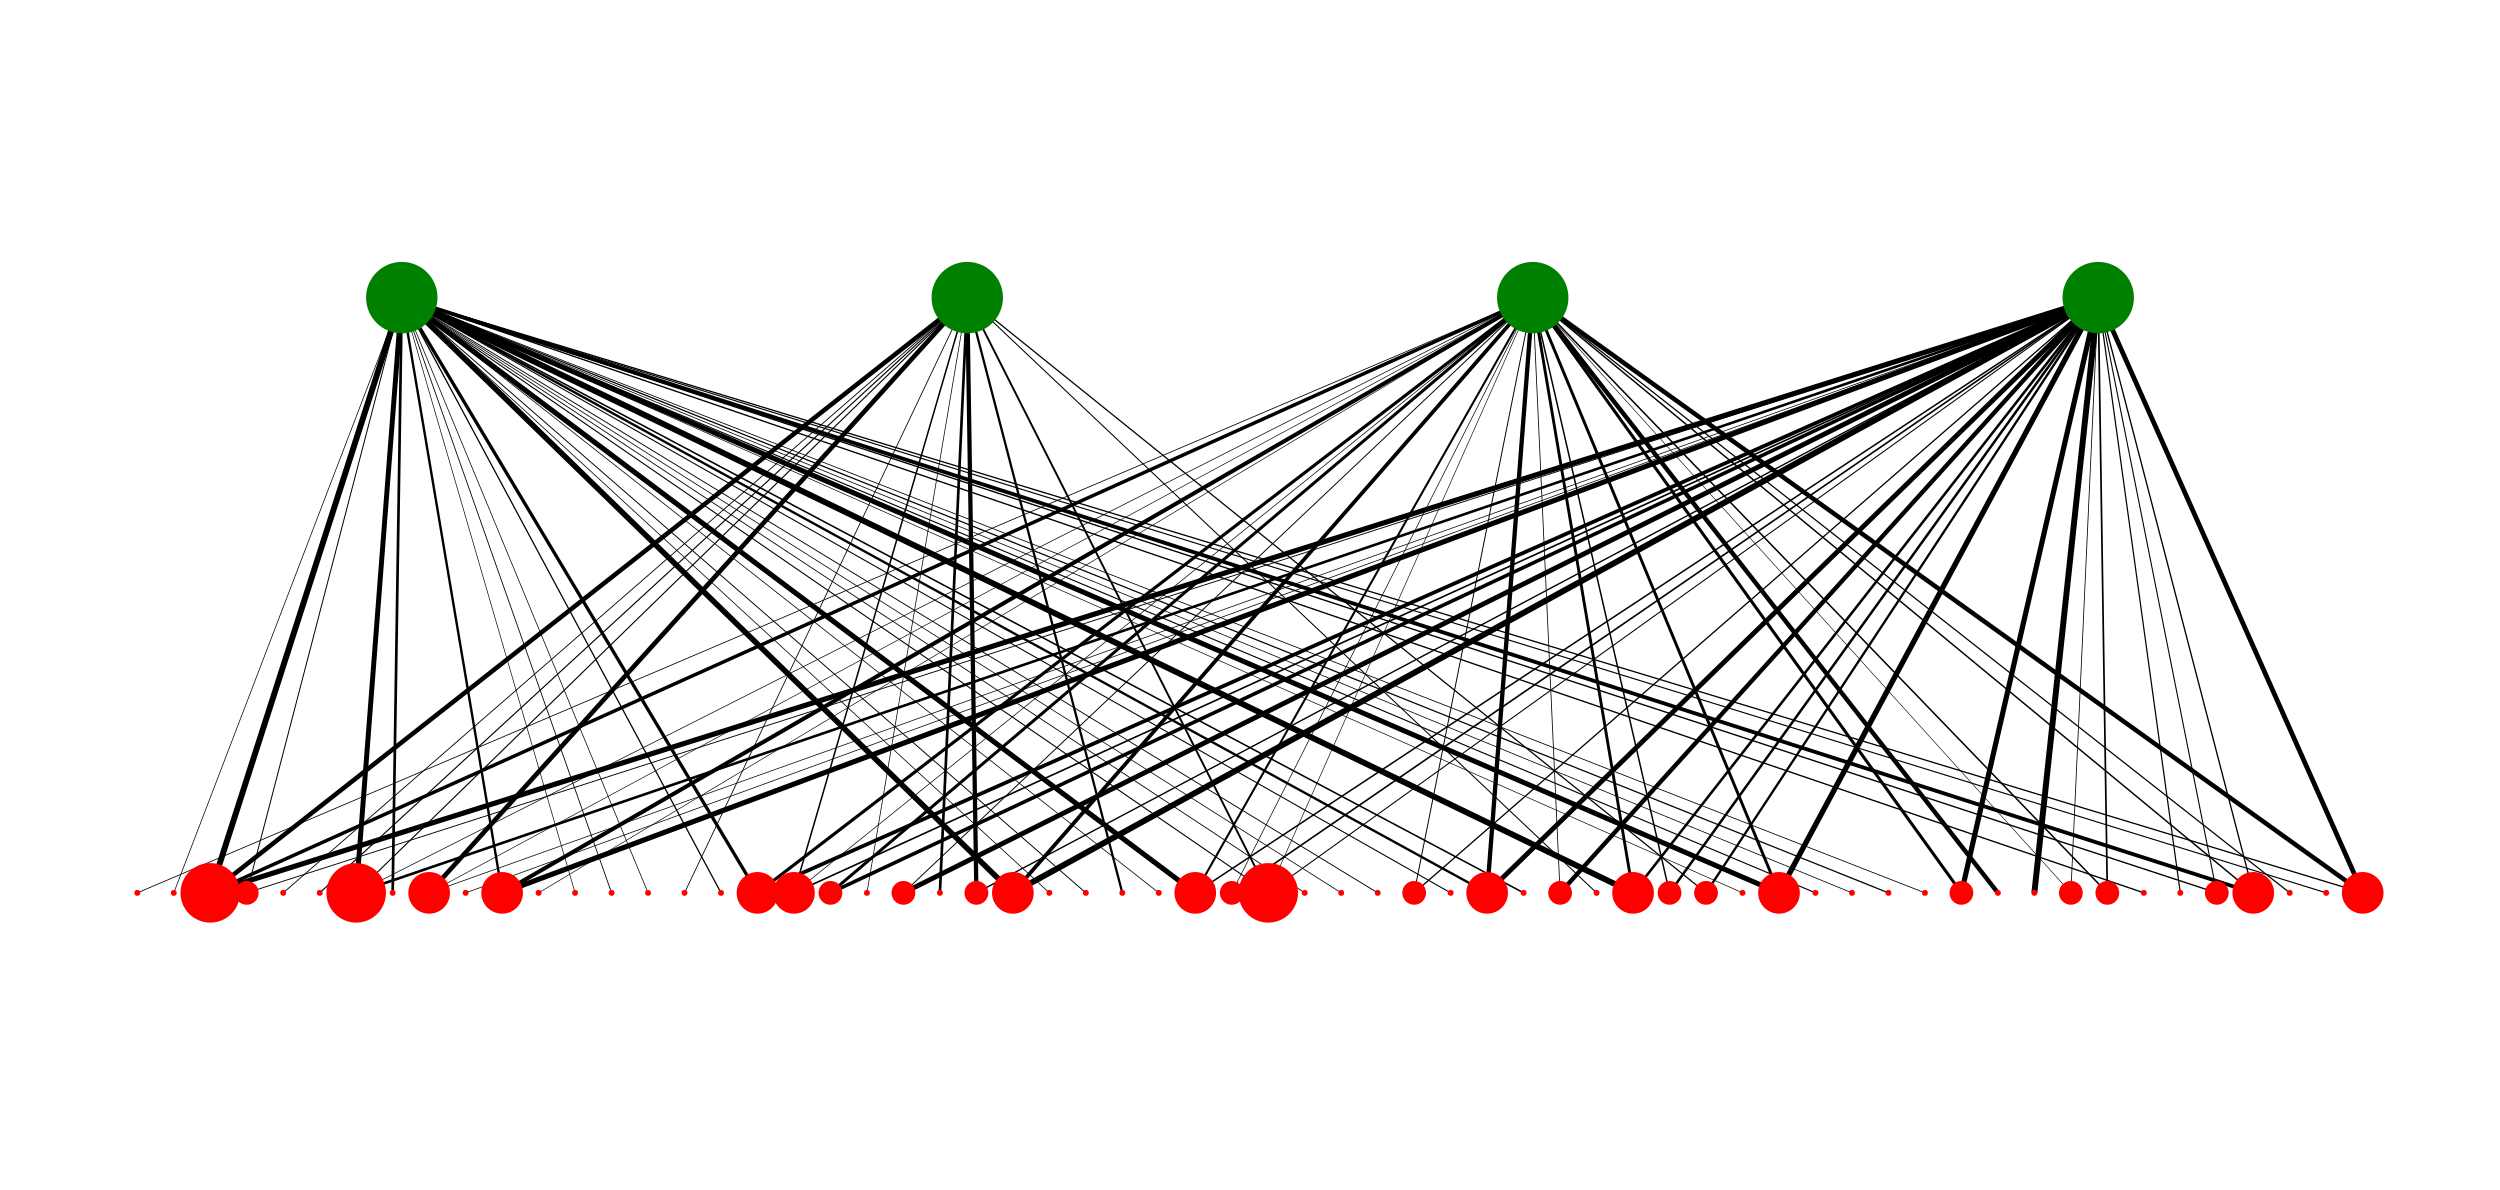 <svg version="1.1"
    width="420" height="200"
    xmlns="http://www.w3.org/2000/svg">
    <line x1="352.5" y1="50" x2="341.774" y2="150" stroke="black" stroke-width="1"/>
	<line x1="352.5" y1="50" x2="396.935" y2="150" stroke="black" stroke-width="0.806"/>
	<line x1="352.5" y1="50" x2="249.839" y2="150" stroke="black" stroke-width="0.818"/>
	<line x1="352.5" y1="50" x2="84.355" y2="150" stroke="black" stroke-width="0.868"/>
	<line x1="352.5" y1="50" x2="170.161" y2="150" stroke="black" stroke-width="1"/>
	<line x1="352.5" y1="50" x2="35.323" y2="150" stroke="black" stroke-width="0.868"/>
	<line x1="352.5" y1="50" x2="127.258" y2="150" stroke="black" stroke-width="0.635"/>
	<line x1="352.5" y1="50" x2="280.484" y2="150" stroke="black" stroke-width="0.422"/>
	<line x1="352.5" y1="50" x2="329.516" y2="150" stroke="black" stroke-width="0.875"/>
	<line x1="352.5" y1="50" x2="274.355" y2="150" stroke="black" stroke-width="0.429"/>
	<line x1="352.5" y1="50" x2="139.516" y2="150" stroke="black" stroke-width="0.609"/>
	<line x1="352.5" y1="50" x2="72.097" y2="150" stroke="black" stroke-width="0.122"/>
	<line x1="352.5" y1="50" x2="286.613" y2="150" stroke="black" stroke-width="0.388"/>
	<line x1="352.5" y1="50" x2="133.387" y2="150" stroke="black" stroke-width="0.275"/>
	<line x1="352.5" y1="50" x2="347.903" y2="150" stroke="black" stroke-width="0.136"/>
	<line x1="352.5" y1="50" x2="59.839" y2="150" stroke="black" stroke-width="0.438"/>
	<line x1="352.5" y1="50" x2="352.5" y2="50" stroke="black" stroke-width="0.395"/>
	<line x1="352.5" y1="50" x2="352.5" y2="50" stroke="black" stroke-width="0.796"/>
	<line x1="352.5" y1="50" x2="213.065" y2="150" stroke="black" stroke-width="0.177"/>
	<line x1="352.5" y1="50" x2="237.581" y2="150" stroke="black" stroke-width="0.22"/>
	<line x1="352.5" y1="50" x2="298.871" y2="150" stroke="black" stroke-width="0.904"/>
	<line x1="352.5" y1="50" x2="354.032" y2="150" stroke="black" stroke-width="0.29"/>
	<line x1="352.5" y1="50" x2="262.097" y2="150" stroke="black" stroke-width="0.736"/>
	<line x1="352.5" y1="50" x2="378.548" y2="150" stroke="black" stroke-width="0.225"/>
	<line x1="352.5" y1="50" x2="372.419" y2="150" stroke="black" stroke-width="0.182"/>
	<line x1="352.5" y1="50" x2="200.806" y2="150" stroke="black" stroke-width="0.256"/>
	<line x1="352.5" y1="50" x2="206.935" y2="150" stroke="black" stroke-width="0.275"/>
	<line x1="352.5" y1="50" x2="151.774" y2="150" stroke="black" stroke-width="0.825"/>
	<line x1="352.5" y1="50" x2="366.29" y2="150" stroke="black" stroke-width="0.206"/>
	<line x1="352.5" y1="50" x2="78.226" y2="150" stroke="black" stroke-width="0.124"/>
	<line x1="352.5" y1="50" x2="164.032" y2="150" stroke="black" stroke-width="0.234"/>
	<line x1="352.5" y1="50" x2="41.452" y2="150" stroke="black" stroke-width="0.153"/>
	<line x1="257.5" y1="50" x2="151.774" y2="150" stroke="black" stroke-width="0.163"/>
	<line x1="257.5" y1="50" x2="335.645" y2="150" stroke="black" stroke-width="0.751"/>
	<line x1="257.5" y1="50" x2="396.935" y2="150" stroke="black" stroke-width="0.766"/>
	<line x1="257.5" y1="50" x2="249.839" y2="150" stroke="black" stroke-width="0.724"/>
	<line x1="257.5" y1="50" x2="84.355" y2="150" stroke="black" stroke-width="0.682"/>
	<line x1="257.5" y1="50" x2="170.161" y2="150" stroke="black" stroke-width="0.634"/>
	<line x1="257.5" y1="50" x2="35.323" y2="150" stroke="black" stroke-width="0.589"/>
	<line x1="257.5" y1="50" x2="127.258" y2="150" stroke="black" stroke-width="0.533"/>
	<line x1="257.5" y1="50" x2="280.484" y2="150" stroke="black" stroke-width="0.251"/>
	<line x1="257.5" y1="50" x2="329.516" y2="150" stroke="black" stroke-width="0.514"/>
	<line x1="257.5" y1="50" x2="274.355" y2="150" stroke="black" stroke-width="0.486"/>
	<line x1="257.5" y1="50" x2="139.516" y2="150" stroke="black" stroke-width="0.51"/>
	<line x1="257.5" y1="50" x2="72.097" y2="150" stroke="black" stroke-width="0.107"/>
	<line x1="257.5" y1="50" x2="90.484" y2="150" stroke="black" stroke-width="0.107"/>
	<line x1="257.5" y1="50" x2="133.387" y2="150" stroke="black" stroke-width="0.117"/>
	<line x1="257.5" y1="50" x2="347.903" y2="150" stroke="black" stroke-width="0.1"/>
	<line x1="257.5" y1="50" x2="59.839" y2="150" stroke="black" stroke-width="0.119"/>
	<line x1="257.5" y1="50" x2="257.5" y2="50" stroke="black" stroke-width="0.307"/>
	<line x1="257.5" y1="50" x2="257.5" y2="50" stroke="black" stroke-width="0.122"/>
	<line x1="257.5" y1="50" x2="213.065" y2="150" stroke="black" stroke-width="0.107"/>
	<line x1="257.5" y1="50" x2="237.581" y2="150" stroke="black" stroke-width="0.165"/>
	<line x1="257.5" y1="50" x2="298.871" y2="150" stroke="black" stroke-width="0.493"/>
	<line x1="257.5" y1="50" x2="354.032" y2="150" stroke="black" stroke-width="0.257"/>
	<line x1="257.5" y1="50" x2="262.097" y2="150" stroke="black" stroke-width="0.136"/>
	<line x1="257.5" y1="50" x2="378.548" y2="150" stroke="black" stroke-width="0.247"/>
	<line x1="257.5" y1="50" x2="200.806" y2="150" stroke="black" stroke-width="0.345"/>
	<line x1="257.5" y1="50" x2="206.935" y2="150" stroke="black" stroke-width="0.117"/>
	<line x1="257.5" y1="50" x2="23.065" y2="150" stroke="black" stroke-width="0.136"/>
	<line x1="257.5" y1="50" x2="384.677" y2="150" stroke="black" stroke-width="0.21"/>
	<line x1="67.5" y1="50" x2="311.129" y2="150" stroke="black" stroke-width="0.129"/>
	<line x1="67.5" y1="50" x2="67.5" y2="50" stroke="black" stroke-width="0.297"/>
	<line x1="67.5" y1="50" x2="231.452" y2="150" stroke="black" stroke-width="0.153"/>
	<line x1="67.5" y1="50" x2="41.452" y2="150" stroke="black" stroke-width="0.167"/>
	<line x1="67.5" y1="50" x2="274.355" y2="150" stroke="black" stroke-width="0.993"/>
	<line x1="67.5" y1="50" x2="194.677" y2="150" stroke="black" stroke-width="0.129"/>
	<line x1="67.5" y1="50" x2="200.806" y2="150" stroke="black" stroke-width="0.863"/>
	<line x1="67.5" y1="50" x2="170.161" y2="150" stroke="black" stroke-width="0.938"/>
	<line x1="67.5" y1="50" x2="396.935" y2="150" stroke="black" stroke-width="0.22"/>
	<line x1="67.5" y1="50" x2="127.258" y2="150" stroke="black" stroke-width="0.556"/>
	<line x1="67.5" y1="50" x2="225.323" y2="150" stroke="black" stroke-width="0.129"/>
	<line x1="67.5" y1="50" x2="176.29" y2="150" stroke="black" stroke-width="0.129"/>
	<line x1="67.5" y1="50" x2="65.968" y2="150" stroke="black" stroke-width="0.453"/>
	<line x1="67.5" y1="50" x2="249.839" y2="150" stroke="black" stroke-width="0.398"/>
	<line x1="67.5" y1="50" x2="298.871" y2="150" stroke="black" stroke-width="0.849"/>
	<line x1="67.5" y1="50" x2="84.355" y2="150" stroke="black" stroke-width="0.402"/>
	<line x1="67.5" y1="50" x2="108.871" y2="150" stroke="black" stroke-width="0.124"/>
	<line x1="67.5" y1="50" x2="29.194" y2="150" stroke="black" stroke-width="0.124"/>
	<line x1="67.5" y1="50" x2="59.839" y2="150" stroke="black" stroke-width="0.832"/>
	<line x1="67.5" y1="50" x2="121.129" y2="150" stroke="black" stroke-width="0.215"/>
	<line x1="67.5" y1="50" x2="372.419" y2="150" stroke="black" stroke-width="0.23"/>
	<line x1="67.5" y1="50" x2="378.548" y2="150" stroke="black" stroke-width="0.645"/>
	<line x1="67.5" y1="50" x2="35.323" y2="150" stroke="black" stroke-width="1"/>
	<line x1="67.5" y1="50" x2="255.968" y2="150" stroke="black" stroke-width="0.263"/>
	<line x1="67.5" y1="50" x2="390.806" y2="150" stroke="black" stroke-width="0.191"/>
	<line x1="67.5" y1="50" x2="305" y2="150" stroke="black" stroke-width="0.189"/>
	<line x1="67.5" y1="50" x2="243.71" y2="150" stroke="black" stroke-width="0.179"/>
	<line x1="67.5" y1="50" x2="317.258" y2="150" stroke="black" stroke-width="0.21"/>
	<line x1="67.5" y1="50" x2="102.742" y2="150" stroke="black" stroke-width="0.143"/>
	<line x1="67.5" y1="50" x2="360.161" y2="150" stroke="black" stroke-width="0.227"/>
	<line x1="67.5" y1="50" x2="182.419" y2="150" stroke="black" stroke-width="0.162"/>
	<line x1="67.5" y1="50" x2="219.194" y2="150" stroke="black" stroke-width="0.143"/>
	<line x1="67.5" y1="50" x2="323.387" y2="150" stroke="black" stroke-width="0.136"/>
	<line x1="67.5" y1="50" x2="213.065" y2="150" stroke="black" stroke-width="0.184"/>
	<line x1="67.5" y1="50" x2="292.742" y2="150" stroke="black" stroke-width="0.114"/>
	<line x1="67.5" y1="50" x2="96.613" y2="150" stroke="black" stroke-width="0.114"/>
	<line x1="162.5" y1="50" x2="162.5" y2="50" stroke="black" stroke-width="0.74"/>
	<line x1="162.5" y1="50" x2="53.71" y2="150" stroke="black" stroke-width="0.192"/>
	<line x1="162.5" y1="50" x2="72.097" y2="150" stroke="black" stroke-width="0.78"/>
	<line x1="162.5" y1="50" x2="35.323" y2="150" stroke="black" stroke-width="0.768"/>
	<line x1="162.5" y1="50" x2="164.032" y2="150" stroke="black" stroke-width="0.716"/>
	<line x1="162.5" y1="50" x2="188.548" y2="150" stroke="black" stroke-width="0.384"/>
	<line x1="162.5" y1="50" x2="157.903" y2="150" stroke="black" stroke-width="0.452"/>
	<line x1="162.5" y1="50" x2="145.645" y2="150" stroke="black" stroke-width="0.124"/>
	<line x1="162.5" y1="50" x2="286.613" y2="150" stroke="black" stroke-width="0.212"/>
	<line x1="162.5" y1="50" x2="59.839" y2="150" stroke="black" stroke-width="0.188"/>
	<line x1="162.5" y1="50" x2="213.065" y2="150" stroke="black" stroke-width="0.324"/>
	<line x1="162.5" y1="50" x2="115" y2="150" stroke="black" stroke-width="0.14"/>
	<line x1="162.5" y1="50" x2="268.226" y2="150" stroke="black" stroke-width="0.176"/>
	<line x1="162.5" y1="50" x2="47.581" y2="150" stroke="black" stroke-width="0.148"/>
	<line x1="162.5" y1="50" x2="133.387" y2="150" stroke="black" stroke-width="0.256"/>
	
    <circle cx="67.5" cy="50" r="6" fill="green"><title>Euphrasia_anglica</title></circle>
	<circle cx="162.5" cy="50" r="6" fill="green"><title>Euphrasia_micrantha</title></circle>
	<circle cx="257.5" cy="50" r="6" fill="green"><title>Euphrasia_tetraquetra</title></circle>
	<circle cx="352.5" cy="50" r="6" fill="green"><title>Euphrasia_vigursii</title></circle>
	
    <circle cx="23.065" cy="150" r="0.5" fill="red"><title>Achillea_millefolium</title></circle>
	<circle cx="29.194" cy="150" r="0.5" fill="red"><title>Agrimonia_eupatorium</title></circle>
	<circle cx="35.323" cy="150" r="5" fill="red"><title>Agrostis_capillaris</title></circle>
	<circle cx="41.452" cy="150" r="2" fill="red"><title>Agrostis_vinealis</title></circle>
	<circle cx="47.581" cy="150" r="0.5" fill="red"><title>Aira_caryophyllaea</title></circle>
	<circle cx="53.71" cy="150" r="0.5" fill="red"><title>Alchemilla_alpina</title></circle>
	<circle cx="59.839" cy="150" r="5" fill="red"><title>Anthoxanthum_odoratum</title></circle>
	<circle cx="65.968" cy="150" r="0.5" fill="red"><title>Arrhenatherum_elatius</title></circle>
	<circle cx="72.097" cy="150" r="3.5" fill="red"><title>Calluna_vulgaris</title></circle>
	<circle cx="78.226" cy="150" r="0.5" fill="red"><title>Carex_caryophyllaea</title></circle>
	<circle cx="84.355" cy="150" r="3.5" fill="red"><title>Carex_flacca</title></circle>
	<circle cx="90.484" cy="150" r="0.5" fill="red"><title>Centaurium_erythraea</title></circle>
	<circle cx="96.613" cy="150" r="0.5" fill="red"><title>Cerastium_fontanum</title></circle>
	<circle cx="102.742" cy="150" r="0.5" fill="red"><title>Cirsium_palustris</title></circle>
	<circle cx="108.871" cy="150" r="0.5" fill="red"><title>Crepis_capillaris</title></circle>
	<circle cx="115" cy="150" r="0.5" fill="red"><title>Cryptogramma_crispa</title></circle>
	<circle cx="121.129" cy="150" r="0.5" fill="red"><title>Cynosurus_cristatus</title></circle>
	<circle cx="127.258" cy="150" r="3.5" fill="red"><title>Dactylis_glomerata</title></circle>
	<circle cx="133.387" cy="150" r="3.5" fill="red"><title>Danthonia_decumbens</title></circle>
	<circle cx="139.516" cy="150" r="2" fill="red"><title>Daucus_carota</title></circle>
	<circle cx="145.645" cy="150" r="0.5" fill="red"><title>Digitalis_purpurea</title></circle>
	<circle cx="151.774" cy="150" r="2" fill="red"><title>Erica_cinerea</title></circle>
	<circle cx="157.903" cy="150" r="0.5" fill="red"><title>Erica_tetralix</title></circle>
	<circle cx="164.032" cy="150" r="2" fill="red"><title>Festuca_ovina</title></circle>
	<circle cx="170.161" cy="150" r="3.5" fill="red"><title>Festuca_rubra</title></circle>
	<circle cx="176.29" cy="150" r="0.5" fill="red"><title>Fragaria_vesca</title></circle>
	<circle cx="182.419" cy="150" r="0.5" fill="red"><title>Galium_album</title></circle>
	<circle cx="188.548" cy="150" r="0.5" fill="red"><title>Galium_saxatile</title></circle>
	<circle cx="194.677" cy="150" r="0.5" fill="red"><title>Hedera_helix</title></circle>
	<circle cx="200.806" cy="150" r="3.5" fill="red"><title>Holcus_lanatus</title></circle>
	<circle cx="206.935" cy="150" r="2" fill="red"><title>Hypericum_pulchrum</title></circle>
	<circle cx="213.065" cy="150" r="5" fill="red"><title>Hypochaeris_radicata</title></circle>
	<circle cx="219.194" cy="150" r="0.5" fill="red"><title>Jacobaea_vulgaris</title></circle>
	<circle cx="225.323" cy="150" r="0.5" fill="red"><title>Koeleria_macrantha</title></circle>
	<circle cx="231.452" cy="150" r="0.5" fill="red"><title>Leontodon_hispidus</title></circle>
	<circle cx="237.581" cy="150" r="2" fill="red"><title>Leontodon_saxatilis</title></circle>
	<circle cx="243.71" cy="150" r="0.5" fill="red"><title>Lolium_perenne</title></circle>
	<circle cx="249.839" cy="150" r="3.5" fill="red"><title>Lotus_corniculatus</title></circle>
	<circle cx="255.968" cy="150" r="0.5" fill="red"><title>Luzula_campestris</title></circle>
	<circle cx="262.097" cy="150" r="2" fill="red"><title>Pedicularis_sylvatica</title></circle>
	<circle cx="268.226" cy="150" r="0.5" fill="red"><title>Pilosella_officinarum</title></circle>
	<circle cx="274.355" cy="150" r="3.5" fill="red"><title>Plantago_lanceolata</title></circle>
	<circle cx="280.484" cy="150" r="2" fill="red"><title>Plantago_maritima</title></circle>
	<circle cx="286.613" cy="150" r="2" fill="red"><title>Polygala_vulgaris</title></circle>
	<circle cx="292.742" cy="150" r="0.5" fill="red"><title>Potentilla_anserina</title></circle>
	<circle cx="298.871" cy="150" r="3.5" fill="red"><title>Potentilla_erecta</title></circle>
	<circle cx="305" cy="150" r="0.5" fill="red"><title>Prunella_vulgaris</title></circle>
	<circle cx="311.129" cy="150" r="0.5" fill="red"><title>Pteridium_aquilinum</title></circle>
	<circle cx="317.258" cy="150" r="0.5" fill="red"><title>Ranunculus_acris</title></circle>
	<circle cx="323.387" cy="150" r="0.5" fill="red"><title>Rumex_acetosa</title></circle>
	<circle cx="329.516" cy="150" r="2" fill="red"><title>Scilla_verna</title></circle>
	<circle cx="335.645" cy="150" r="0.5" fill="red"><title>Serratula_tinctoria</title></circle>
	<circle cx="341.774" cy="150" r="0.5" fill="red"><title>Serrtula_tinctoria</title></circle>
	<circle cx="347.903" cy="150" r="2" fill="red"><title>Solidago_virguraea</title></circle>
	<circle cx="354.032" cy="150" r="2" fill="red"><title>Succisa_pratensis</title></circle>
	<circle cx="360.161" cy="150" r="0.5" fill="red"><title>Taraxacum_officinale</title></circle>
	<circle cx="366.29" cy="150" r="0.5" fill="red"><title>Thymus_polytrichus</title></circle>
	<circle cx="372.419" cy="150" r="2" fill="red"><title>Trifolium_pratense</title></circle>
	<circle cx="378.548" cy="150" r="3.5" fill="red"><title>Trifolium_repens</title></circle>
	<circle cx="384.677" cy="150" r="0.5" fill="red"><title>Ulex_europaeus</title></circle>
	<circle cx="390.806" cy="150" r="0.5" fill="red"><title>Veronica_chamaedrys</title></circle>
	<circle cx="396.935" cy="150" r="3.5" fill="red"><title>Viola_riviniana</title></circle>
	
</svg>
        
